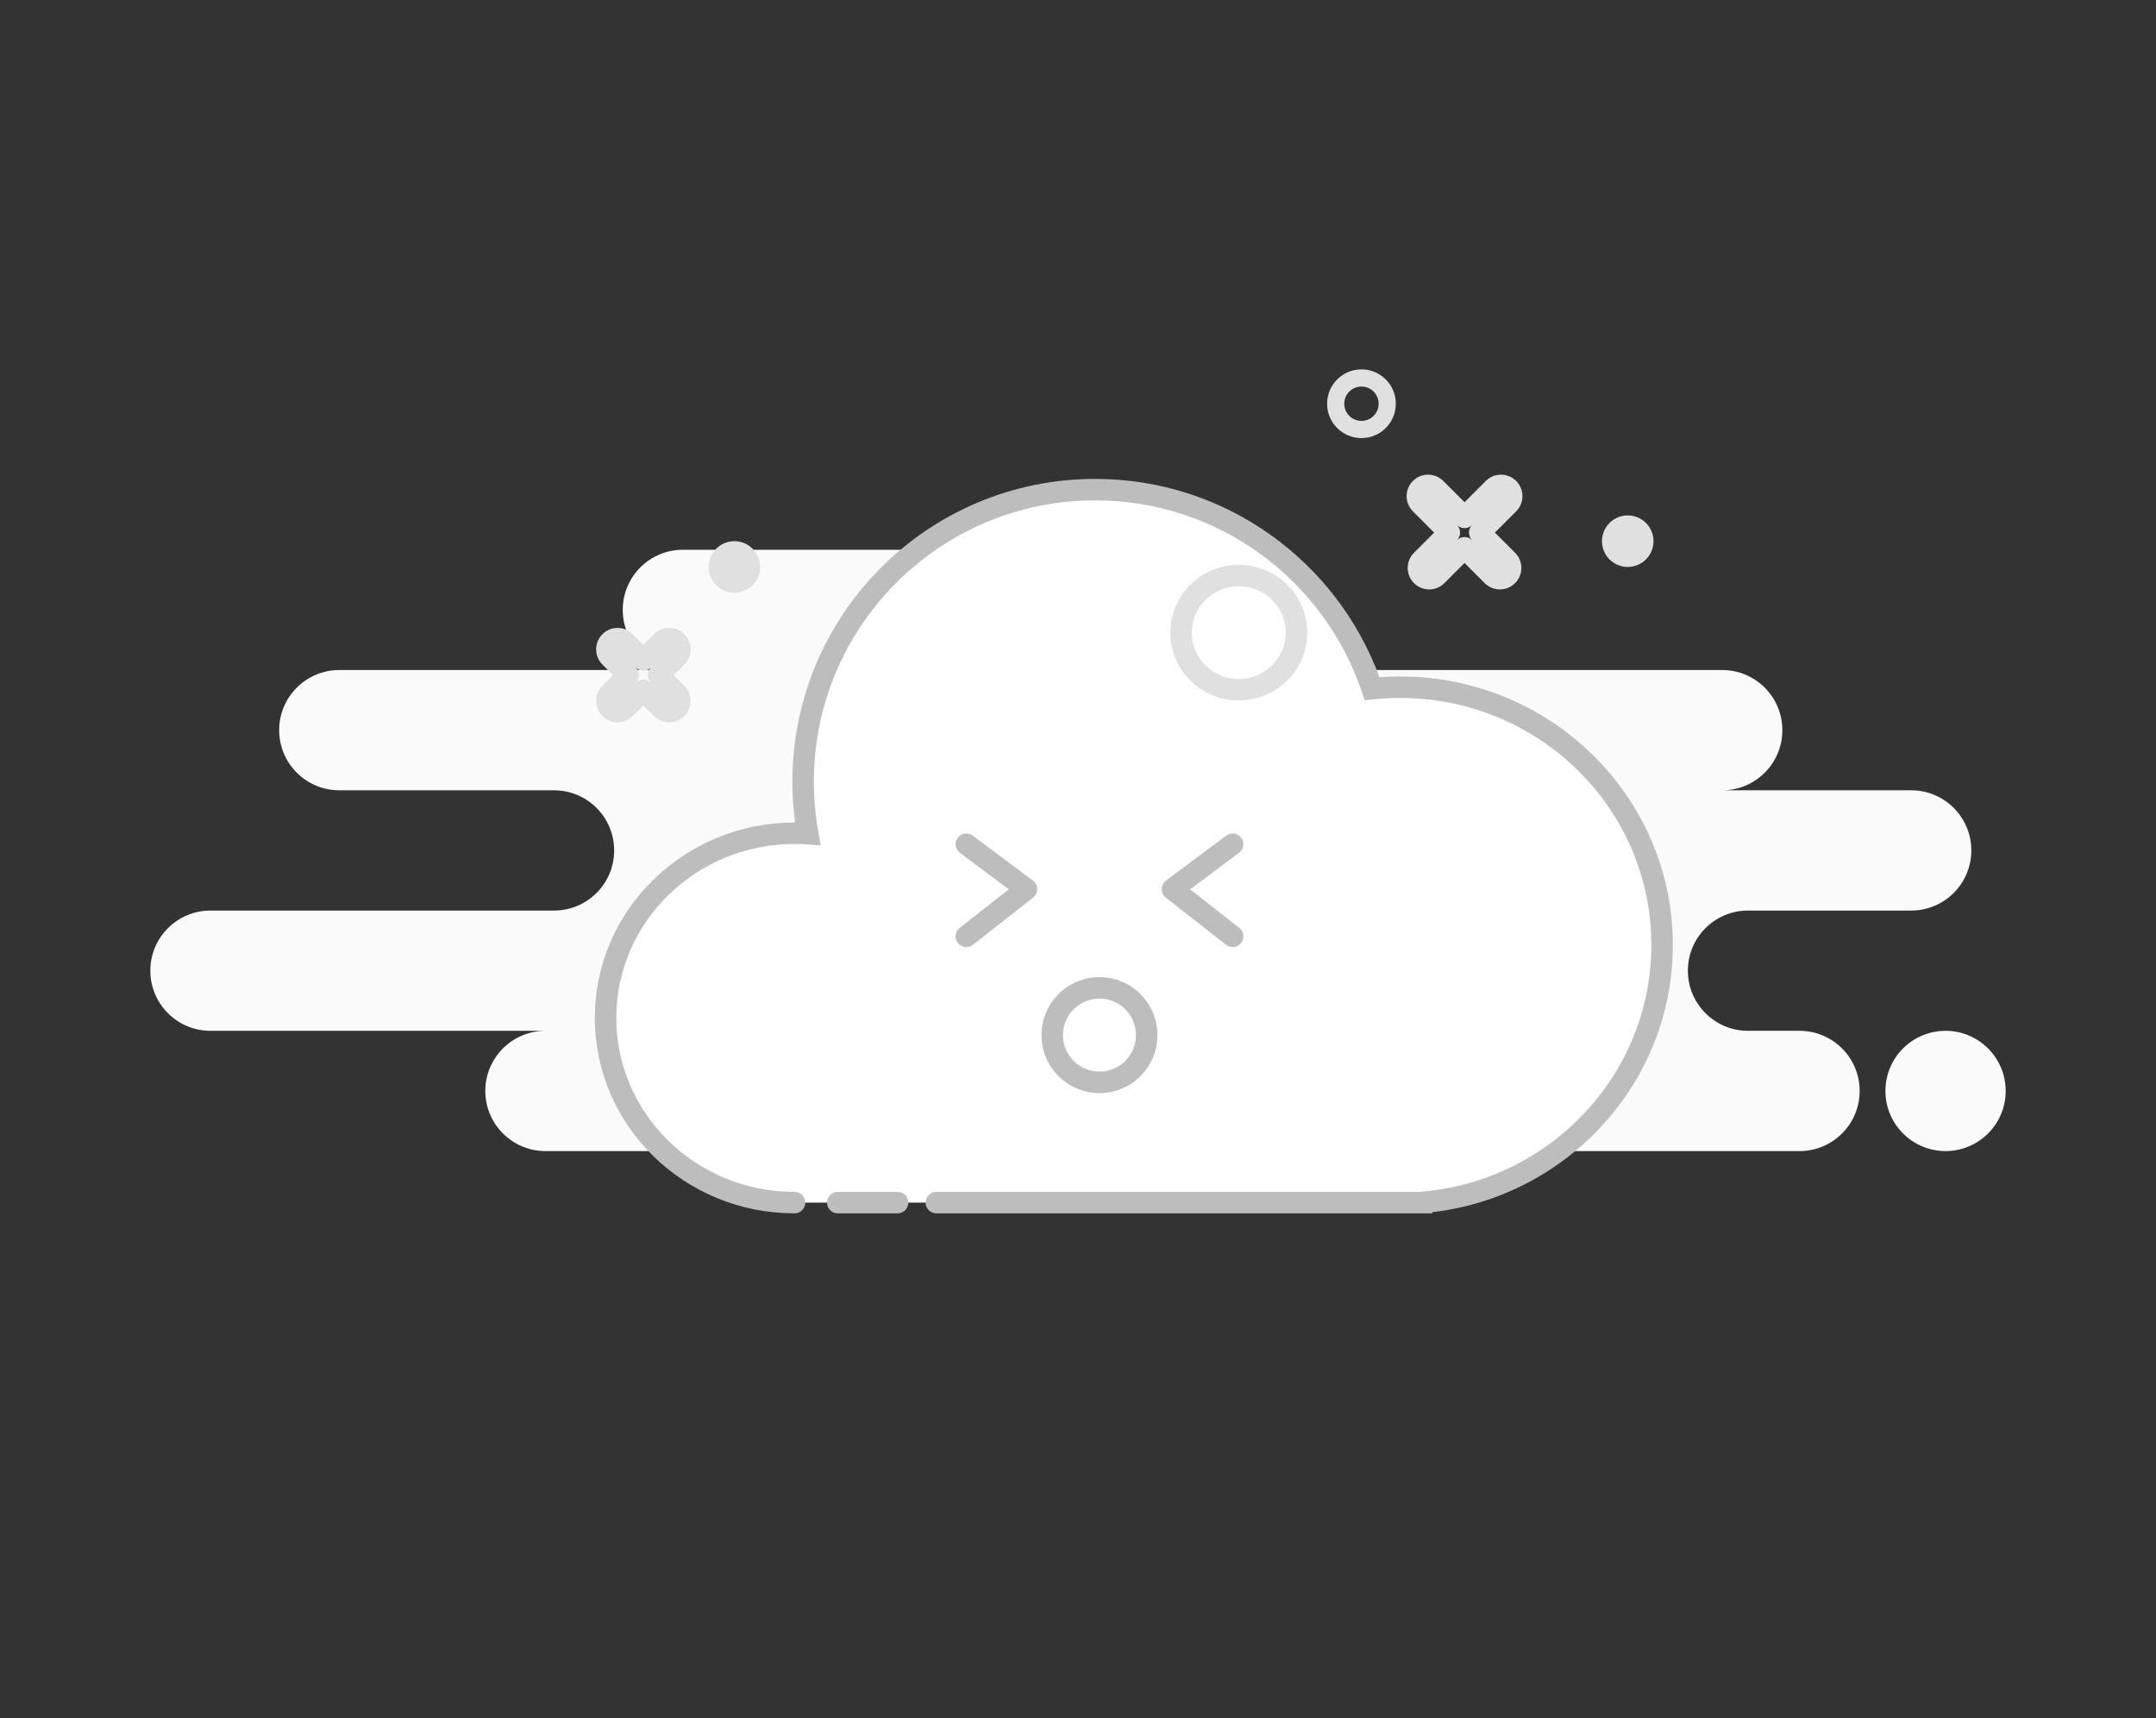 <svg width="251" height="200" viewBox="0 0 251 200" fill="none" xmlns="http://www.w3.org/2000/svg">
<rect x="0" y="0" width="251" height="200" fill="#333333" stroke="none"/>
<path fill-rule="evenodd" clip-rule="evenodd" d="M56.5 127C56.5 130.866 59.634 134 63.5 134H209.5C213.366 134 216.5 130.866 216.5 127C216.5 123.134 213.366 120 209.5 120H203.5C199.634 120 196.5 116.866 196.5 113C196.5 109.134 199.634 106 203.5 106H222.5C226.366 106 229.5 102.866 229.5 99C229.5 95.134 226.366 92 222.5 92H200.5C204.366 92 207.5 88.866 207.5 85C207.5 81.134 204.366 78 200.5 78H136.5C140.366 78 143.5 74.866 143.5 71C143.5 67.134 140.366 64 136.5 64H79.5C75.634 64 72.5 67.134 72.5 71C72.5 74.866 75.634 78 79.5 78H39.5C35.634 78 32.5 81.134 32.5 85C32.5 88.866 35.634 92 39.5 92H64.5C68.366 92 71.5 95.134 71.5 99C71.5 102.866 68.366 106 64.5 106H24.5C20.634 106 17.5 109.134 17.5 113C17.5 116.866 20.634 120 24.5 120H63.5C59.634 120 56.5 123.134 56.5 127ZM226.5 134C230.366 134 233.5 130.866 233.5 127C233.5 123.134 230.366 120 226.5 120C222.634 120 219.5 123.134 219.5 127C219.5 130.866 222.634 134 226.5 134Z" fill="#FAFAFA"/>
<path fill-rule="evenodd" clip-rule="evenodd" d="M92.5 140C80.35 140 70.5 130.374 70.5 118.5C70.5 106.626 80.35 97 92.5 97C93.017 97 93.529 97.017 94.037 97.052C93.684 95.088 93.5 93.065 93.5 91C93.5 72.222 108.722 57 127.5 57C142.491 57 155.216 66.702 159.739 80.169C160.81 80.058 161.898 80 163 80C179.845 80 193.5 93.431 193.5 110C193.5 125.741 181.175 138.727 165.5 139.978V140H109.008M104.496 140H97.531H104.496Z" fill="white"/>
<path fill-rule="evenodd" clip-rule="evenodd" d="M127.5 58.25C109.413 58.25 94.75 72.913 94.75 91C94.75 92.991 94.927 94.939 95.267 96.831L95.55 98.407L93.953 98.299C93.473 98.266 92.989 98.25 92.5 98.25C81.013 98.25 71.75 107.343 71.75 118.5C71.75 129.657 81.013 138.75 92.5 138.75C93.19 138.75 93.75 139.31 93.75 140C93.75 140.69 93.19 141.25 92.5 141.25C79.687 141.25 69.25 131.091 69.25 118.5C69.25 105.909 79.687 95.75 92.5 95.75C92.522 95.75 92.545 95.75 92.567 95.75C92.358 94.196 92.25 92.61 92.25 91C92.25 71.532 108.032 55.75 127.5 55.75C142.696 55.75 155.642 65.364 160.595 78.838C161.389 78.78 162.191 78.75 163 78.75C180.515 78.75 194.75 92.722 194.75 110C194.75 126.023 182.506 139.283 166.75 141.112V141.25H109.008C108.317 141.25 107.758 140.69 107.758 140C107.758 139.31 108.317 138.75 109.008 138.75H165.177L165.401 138.732C180.445 137.532 192.25 125.07 192.25 110C192.25 94.141 179.174 81.25 163 81.25C161.942 81.25 160.897 81.305 159.869 81.413L158.872 81.517L158.554 80.567C154.197 67.594 141.938 58.25 127.5 58.25ZM96.281 140C96.281 139.31 96.841 138.75 97.531 138.75H104.496C105.186 138.75 105.746 139.31 105.746 140C105.746 140.69 105.186 141.25 104.496 141.25H97.531C96.841 141.25 96.281 140.69 96.281 140Z" fill="#BDBDBD"/>
<path fill-rule="evenodd" clip-rule="evenodd" d="M128 116.25C125.653 116.25 123.75 118.153 123.75 120.5C123.75 122.847 125.653 124.75 128 124.75C130.347 124.75 132.25 122.847 132.25 120.5C132.25 118.153 130.347 116.25 128 116.25ZM121.25 120.5C121.25 116.772 124.272 113.75 128 113.75C131.728 113.75 134.75 116.772 134.75 120.5C134.75 124.228 131.728 127.25 128 127.25C124.272 127.25 121.25 124.228 121.25 120.5Z" fill="#BDBDBD"/>
<path fill-rule="evenodd" clip-rule="evenodd" d="M111.499 97.529C111.912 96.976 112.695 96.863 113.248 97.276L120.248 102.505C120.56 102.738 120.745 103.103 120.75 103.492C120.755 103.881 120.578 104.25 120.272 104.49L113.272 109.983C112.729 110.409 111.943 110.315 111.517 109.772C111.091 109.228 111.185 108.443 111.728 108.016L117.444 103.531L111.752 99.279C111.199 98.866 111.085 98.082 111.499 97.529Z" fill="#BDBDBD"/>
<path fill-rule="evenodd" clip-rule="evenodd" d="M144.501 97.529C144.088 96.976 143.305 96.863 142.752 97.276L135.752 102.505C135.44 102.738 135.255 103.103 135.25 103.492C135.245 103.881 135.422 104.25 135.728 104.49L142.728 109.983C143.271 110.409 144.057 110.315 144.483 109.772C144.909 109.228 144.815 108.443 144.272 108.016L138.556 103.531L144.248 99.279C144.801 98.866 144.915 98.082 144.501 97.529Z" fill="#BDBDBD"/>
<ellipse rx="6.72" ry="6.647" transform="matrix(-1 0 0 1 144.22 73.647)" stroke="#E0E0E0" stroke-width="2.5" stroke-linecap="round"/>
<path fill-rule="evenodd" clip-rule="evenodd" d="M158.5 45C157.395 45 156.5 45.895 156.5 47C156.5 48.105 157.395 49 158.5 49C159.605 49 160.5 48.105 160.5 47C160.5 45.895 159.605 45 158.5 45ZM154.5 47C154.5 44.791 156.291 43 158.5 43C160.709 43 162.5 44.791 162.5 47C162.5 49.209 160.709 51 158.5 51C156.291 51 154.5 49.209 154.5 47Z" fill="#E0E0E0"/>
<circle cx="189.5" cy="63" r="3" fill="#E0E0E0"/>
<path fill-rule="evenodd" clip-rule="evenodd" d="M164.49 55.99C165.466 55.014 167.049 55.014 168.025 55.99L170.5 58.465L172.975 55.99C173.951 55.014 175.534 55.014 176.51 55.99C177.487 56.966 177.487 58.549 176.51 59.526L174.035 62.001L176.383 64.348C177.36 65.325 177.36 66.907 176.383 67.884C175.407 68.86 173.824 68.86 172.848 67.884L170.5 65.536L168.152 67.884C167.176 68.86 165.593 68.86 164.617 67.884C163.64 66.907 163.64 65.325 164.617 64.348L166.964 62.001L164.49 59.526C163.513 58.549 163.513 56.966 164.49 55.99ZM170.5 61.483C170.168 61.483 169.851 61.351 169.616 61.117C169.851 61.351 169.982 61.669 169.982 62.001C169.982 62.332 169.851 62.65 169.616 62.884C170.104 62.396 170.896 62.396 171.384 62.884C170.896 62.396 170.896 61.605 171.384 61.117C171.149 61.351 170.831 61.483 170.5 61.483Z" fill="#E0E0E0"/>
<path fill-rule="evenodd" clip-rule="evenodd" d="M70.136 73.828C71.112 72.852 72.695 72.852 73.672 73.828L74.904 75.06L76.136 73.828C77.112 72.852 78.695 72.852 79.672 73.828C80.648 74.804 80.648 76.387 79.672 77.364L78.439 78.596L79.672 79.828C80.648 80.804 80.648 82.387 79.672 83.364C78.695 84.34 77.112 84.34 76.136 83.364L74.904 82.131L73.672 83.364C72.695 84.34 71.112 84.34 70.136 83.364C69.16 82.387 69.16 80.804 70.136 79.828L71.368 78.596L70.136 77.364C69.16 76.387 69.16 74.804 70.136 73.828ZM75.788 77.712C75.299 78.2 74.508 78.2 74.02 77.712C74.508 78.2 74.508 78.991 74.02 79.48C74.508 78.991 75.299 78.991 75.788 79.48C75.299 78.991 75.299 78.2 75.788 77.712Z" fill="#E0E0E0"/>
<circle cx="85.5" cy="66" r="3" fill="#E0E0E0"/>
</svg>
